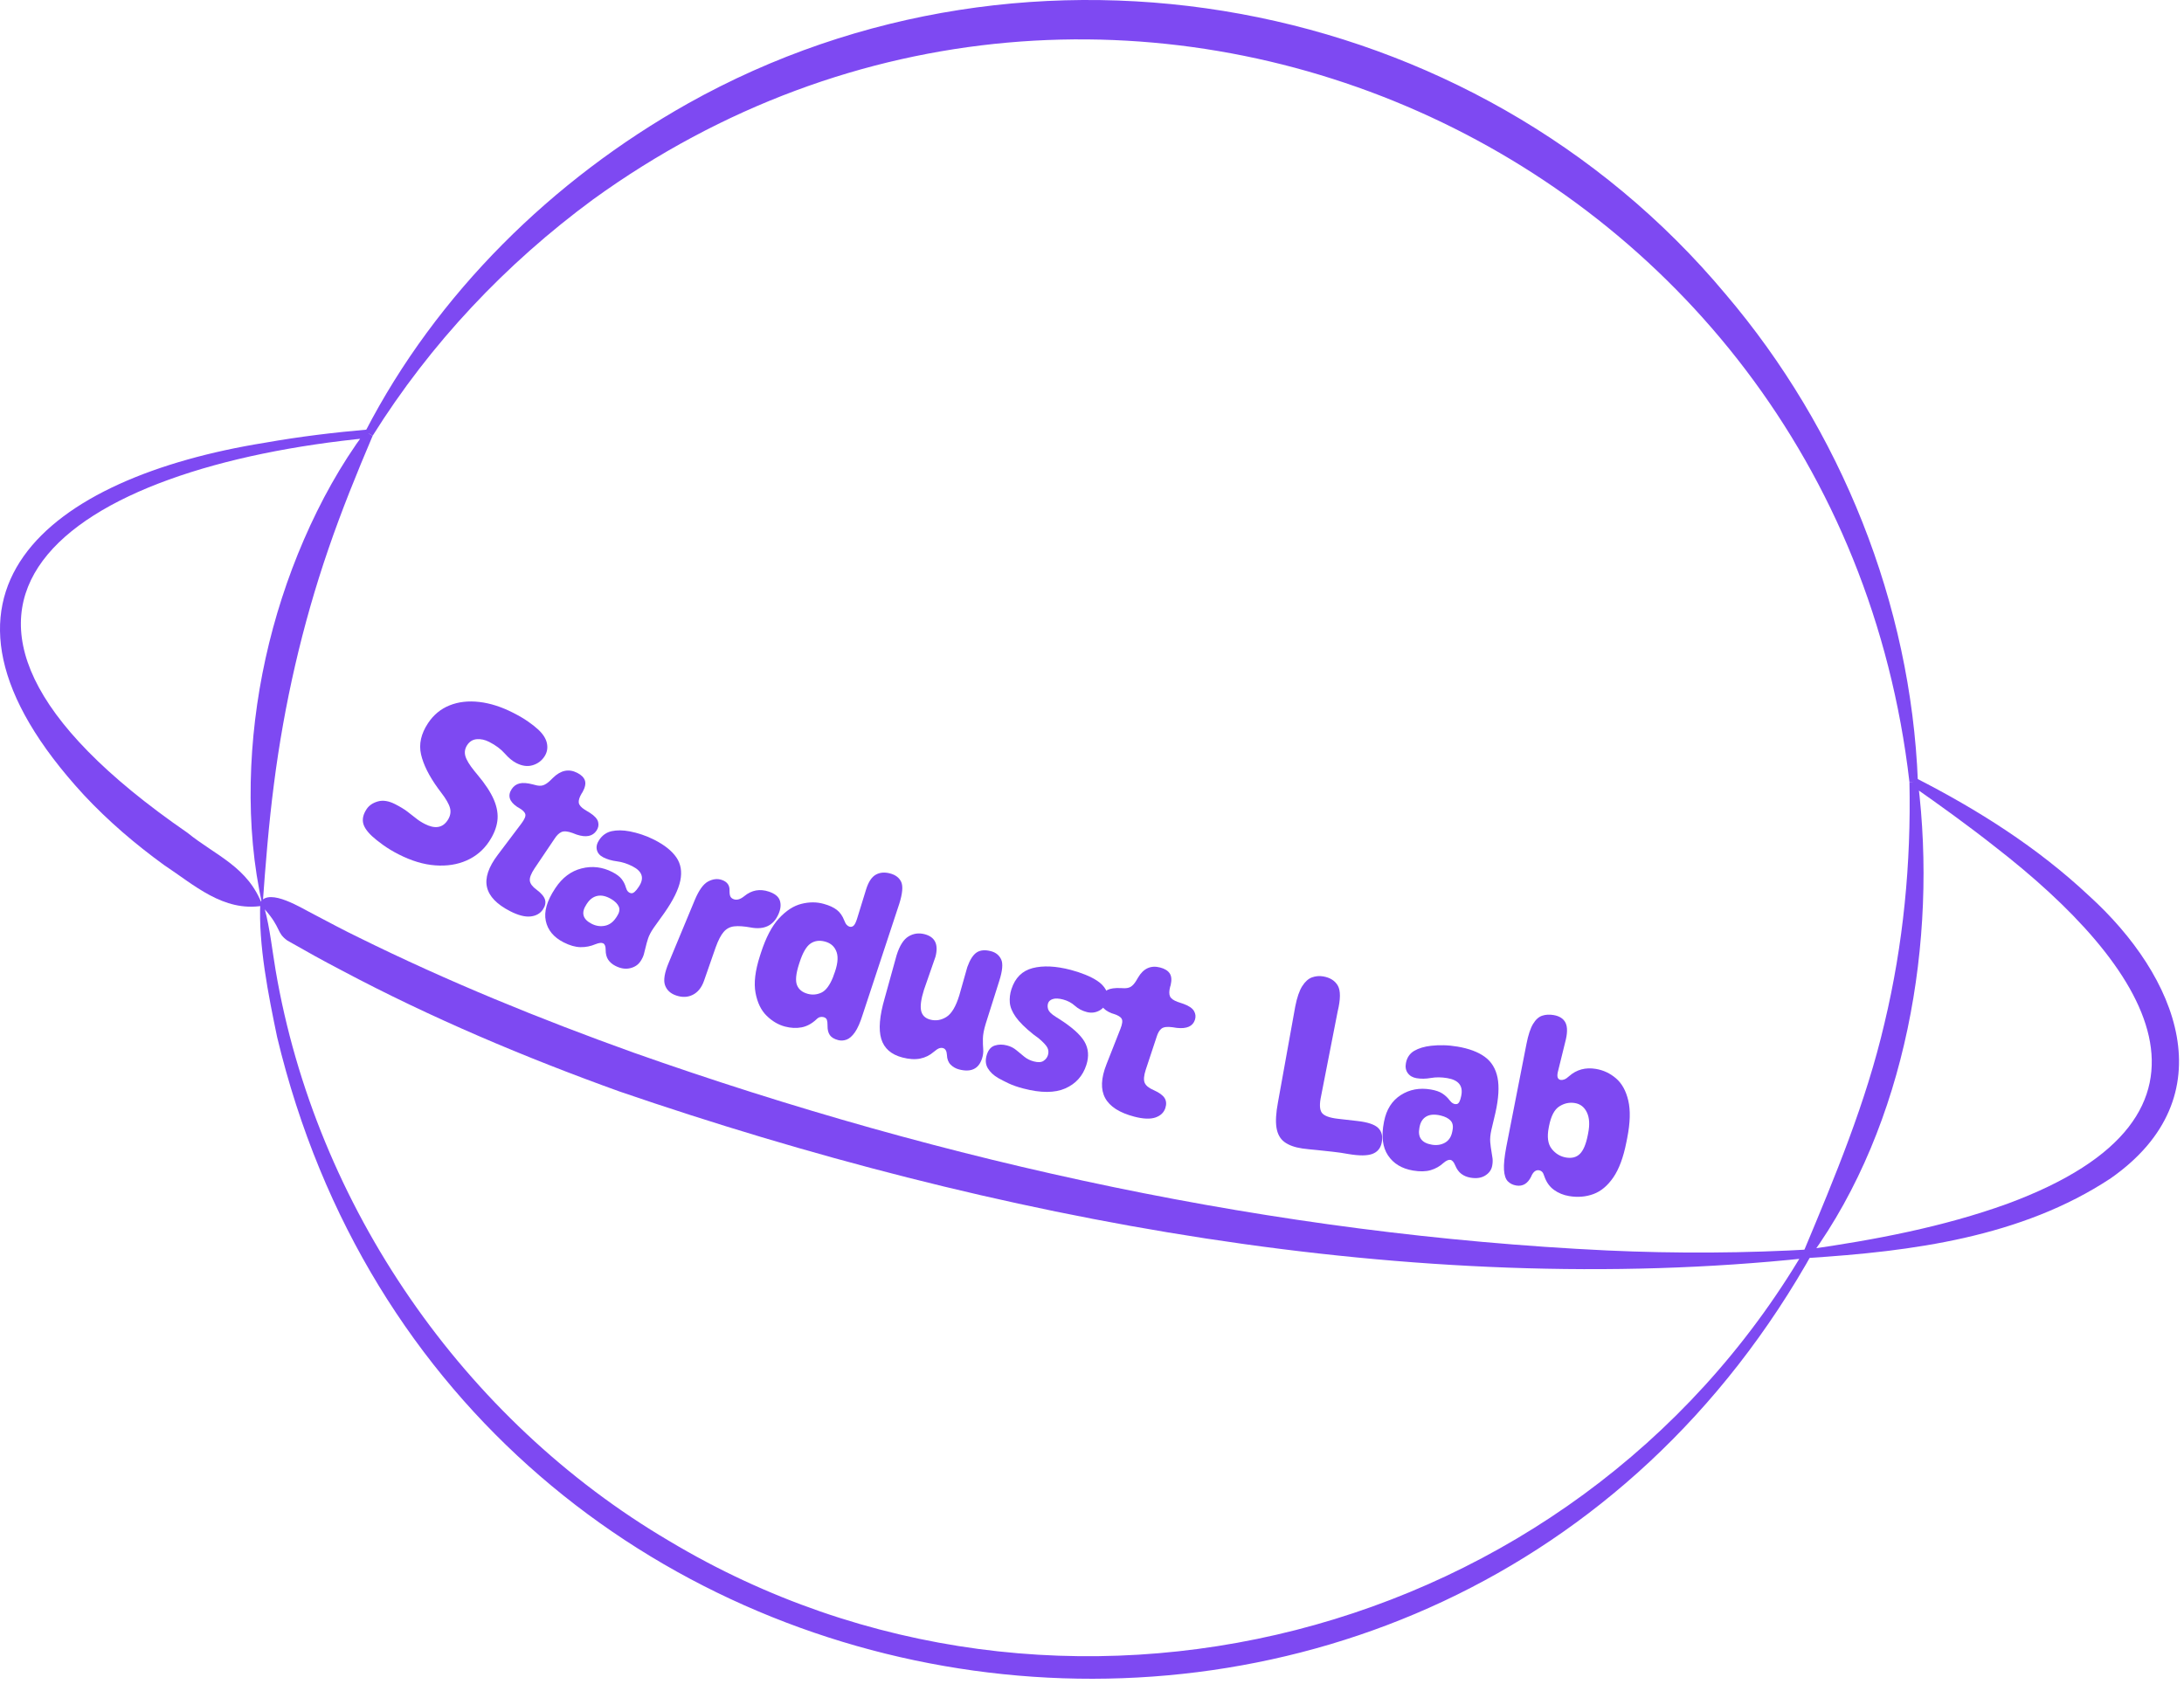 <svg width="258" height="199" viewBox="0 0 258 199" fill="none" xmlns="http://www.w3.org/2000/svg">
<path d="M31.281 107.443C31.86 109.521 32.199 112.531 32.557 114.632C37.297 142.48 54.739 167.764 79.071 182.082C125.028 209.589 185.835 193.993 213.06 147.891C213.06 147.892 213.54 148.638 213.54 148.638C166.973 153.58 117.263 144.089 73.204 128.97C61.993 124.935 50.931 120.269 40.392 114.669C38.223 113.544 36.074 112.343 33.952 111.131C32.62 110.181 33.274 109.708 31.281 107.443L31.281 107.443ZM30.753 106.593C31.878 104.879 35.648 107.326 37.184 108.09C38.912 108.997 40.629 109.923 42.39 110.771C52.907 115.97 63.807 120.41 74.852 124.375C111.802 137.43 150.654 145.874 189.861 147.747C198.019 148.119 206.199 148.076 214.363 147.591C170.659 226.366 53.667 209.96 32.735 122.522C31.705 117.56 30.511 111.644 30.753 106.593L30.753 106.593Z" fill="#7E49F2"/>
<path d="M225.566 92.4C216.862 17.243 131.384 -20.805 70.053 23.57C59.737 31.171 50.873 40.541 44.022 51.487C44.022 51.487 43.154 50.989 43.154 50.989C51.574 34.681 65.263 21.233 81.249 12.239C121.694 -10.451 174.13 -0.828 203.86 34.77C217.479 50.774 225.735 71.368 226.563 92.322C226.563 92.322 225.566 92.4 225.566 92.4V92.4Z" fill="#7E49F2"/>
<path d="M43.635 51.736C8.47 55.126 -16.907 71.466 22.142 98.393C25.508 101.124 29.332 102.411 31.017 107.016C29.93 102.258 29.523 97.328 29.618 92.422C29.816 82.59 32.001 72.783 35.902 63.76C37.858 59.251 40.239 54.924 43.154 50.99L44.022 51.487C42.128 55.945 40.333 60.372 38.79 64.881C35.693 73.892 33.575 83.178 32.363 92.624C31.749 97.36 31.365 102.147 31.016 107.018C26.378 107.769 22.935 104.552 19.374 102.203C15.996 99.749 12.787 97.016 9.904 93.922C-11.994 70.138 5.669 56.42 31.326 52.305C35.375 51.587 39.455 51.094 43.541 50.74L43.635 51.736L43.635 51.736Z" fill="#7E49F2"/>
<path d="M226.563 92.322C228.911 111.128 225.168 132.837 213.928 148.389C213.928 148.389 213.448 147.642 213.448 147.642C221.514 146.49 229.552 144.964 237.108 142.239C265.625 131.718 253.713 114.014 235.641 100.02C232.451 97.501 229.145 95.128 225.809 92.79C225.809 92.79 226.32 91.931 226.32 91.931C233.634 95.667 240.682 100.112 246.791 105.851C257.221 115.314 263.116 129.563 249.348 139.217C238.789 146.199 225.793 147.858 213.541 148.638C213.541 148.638 212.706 148.682 212.706 148.682L213.061 147.891C216.778 139.018 220.441 130.251 222.618 120.89C224.848 111.582 225.772 101.975 225.566 92.399C225.566 92.399 226.563 92.322 226.563 92.322L226.563 92.322Z" fill="#7E49F2"/>
<path d="M49.737 89.129C49.462 87.918 49.739 86.688 50.567 85.44C51.219 84.458 52.067 83.758 53.111 83.341C54.154 82.923 55.322 82.789 56.615 82.938C57.907 83.087 59.249 83.516 60.641 84.228C61.328 84.578 61.907 84.919 62.38 85.25C62.853 85.58 63.242 85.886 63.546 86.167C64.141 86.711 64.496 87.266 64.612 87.831C64.726 88.396 64.626 88.917 64.311 89.392C63.974 89.9 63.508 90.241 62.913 90.417C62.317 90.594 61.677 90.507 60.99 90.155C60.542 89.926 60.089 89.551 59.631 89.031C59.174 88.51 58.561 88.053 57.792 87.66C57.298 87.407 56.811 87.299 56.333 87.337C55.854 87.374 55.475 87.604 55.196 88.025C54.921 88.438 54.847 88.873 54.974 89.329C55.1 89.785 55.459 90.379 56.053 91.11L56.389 91.518C57.315 92.617 57.967 93.611 58.346 94.499C58.724 95.387 58.86 96.227 58.752 97.017C58.644 97.808 58.318 98.613 57.774 99.431C57.111 100.429 56.232 101.173 55.135 101.662C54.038 102.151 52.799 102.346 51.419 102.246C50.038 102.146 48.593 101.711 47.082 100.939C46.396 100.588 45.781 100.217 45.238 99.825C44.695 99.432 44.261 99.085 43.934 98.782C43.309 98.192 42.958 97.649 42.882 97.156C42.804 96.662 42.947 96.142 43.31 95.597C43.6 95.16 44.045 94.858 44.647 94.689C45.249 94.522 45.925 94.63 46.676 95.013C47.262 95.312 47.739 95.601 48.106 95.878C48.474 96.154 48.814 96.419 49.124 96.671C49.434 96.925 49.787 97.151 50.18 97.352C51.38 97.965 52.276 97.823 52.872 96.926C53.193 96.443 53.29 95.96 53.163 95.478C53.036 94.994 52.679 94.373 52.092 93.614L51.751 93.158C50.683 91.683 50.012 90.34 49.737 89.129L49.737 89.129Z" fill="#7E49F2"/>
<path d="M61.572 97.33C61.955 96.826 62.118 96.452 62.059 96.208C62 95.964 61.75 95.713 61.307 95.456L61.082 95.325C60.153 94.694 59.944 93.992 60.456 93.22C60.684 92.877 60.992 92.658 61.38 92.564C61.767 92.469 62.295 92.509 62.964 92.684L63.152 92.733C63.551 92.853 63.882 92.871 64.147 92.787C64.41 92.702 64.695 92.514 65 92.22L65.316 91.912C66.237 91.004 67.197 90.805 68.194 91.315C68.679 91.563 68.981 91.865 69.099 92.224C69.217 92.581 69.123 93.037 68.817 93.591L68.708 93.755C68.44 94.213 68.329 94.579 68.374 94.853C68.419 95.127 68.653 95.398 69.076 95.666L69.704 96.05C70.244 96.399 70.562 96.751 70.656 97.108C70.751 97.464 70.689 97.806 70.472 98.134C70.017 98.82 69.231 98.978 68.117 98.607L67.633 98.421C67.06 98.213 66.627 98.174 66.331 98.305C66.036 98.436 65.755 98.71 65.49 99.128L63.141 102.613C62.731 103.228 62.549 103.712 62.591 104.063C62.635 104.414 62.9 104.766 63.388 105.12C63.944 105.539 64.275 105.931 64.383 106.294C64.491 106.658 64.411 107.042 64.142 107.448C63.821 107.931 63.333 108.209 62.678 108.282C62.023 108.354 61.219 108.148 60.267 107.661C58.692 106.856 57.78 105.909 57.528 104.82C57.277 103.731 57.701 102.459 58.801 101.005L61.572 97.33V97.33Z" fill="#7E49F2"/>
<path d="M66.577 111.339C65.404 110.741 64.704 109.894 64.474 108.8C64.244 107.706 64.608 106.439 65.566 104.996L65.62 104.913C66.433 103.689 67.461 102.92 68.707 102.606C69.951 102.291 71.159 102.433 72.331 103.032C72.844 103.294 73.215 103.575 73.445 103.875C73.675 104.176 73.838 104.502 73.935 104.854C74.056 105.282 74.278 105.511 74.602 105.54C74.827 105.551 75.104 105.31 75.43 104.819L75.476 104.749C76.139 103.751 75.884 102.952 74.713 102.354C74.099 102.04 73.487 101.844 72.876 101.768C72.266 101.691 71.727 101.533 71.26 101.294C70.857 101.089 70.608 100.799 70.512 100.426C70.416 100.054 70.505 99.661 70.78 99.248C71.153 98.686 71.647 98.338 72.263 98.204C72.879 98.07 73.591 98.078 74.398 98.23C74.855 98.317 75.332 98.443 75.829 98.609C76.326 98.774 76.818 98.98 77.303 99.228C78.511 99.845 79.378 100.539 79.903 101.309C80.428 102.078 80.582 102.99 80.367 104.044C80.151 105.099 79.53 106.361 78.505 107.832L77.233 109.61C76.902 110.089 76.677 110.517 76.555 110.894C76.434 111.27 76.335 111.626 76.259 111.964C76.2 112.236 76.132 112.505 76.055 112.769C75.978 113.032 75.847 113.304 75.66 113.584C75.386 113.998 74.976 114.269 74.431 114.398C73.886 114.526 73.306 114.435 72.693 114.12C72.327 113.934 72.044 113.689 71.845 113.39C71.646 113.09 71.546 112.699 71.547 112.219C71.547 111.812 71.452 111.559 71.259 111.46C71.067 111.363 70.763 111.395 70.348 111.559C69.782 111.802 69.192 111.919 68.58 111.909C67.967 111.899 67.3 111.709 66.577 111.339L66.577 111.339ZM71.453 109.382C71.982 109.277 72.423 108.959 72.775 108.429L72.876 108.277C73.166 107.841 73.242 107.459 73.103 107.132C72.965 106.805 72.673 106.507 72.226 106.237C71.63 105.88 71.085 105.75 70.591 105.847C70.096 105.945 69.684 106.244 69.353 106.743L69.283 106.848C68.625 107.838 68.828 108.605 69.889 109.147C70.402 109.409 70.923 109.487 71.453 109.382L71.453 109.382Z" fill="#7E49F2"/>
<path d="M82.076 106.338C82.563 105.177 83.088 104.447 83.652 104.149C84.215 103.852 84.753 103.79 85.266 103.964C85.908 104.183 86.213 104.606 86.181 105.235L86.182 105.35C86.185 105.633 86.227 105.838 86.307 105.967C86.388 106.096 86.516 106.191 86.694 106.251C87.059 106.376 87.468 106.253 87.921 105.884C88.796 105.164 89.771 104.987 90.847 105.353C91.547 105.591 91.974 105.942 92.126 106.405C92.277 106.868 92.228 107.391 91.978 107.975C91.386 109.352 90.285 109.889 88.674 109.583C87.877 109.438 87.228 109.394 86.728 109.452C86.228 109.509 85.814 109.73 85.486 110.112C85.157 110.494 84.844 111.099 84.545 111.929L83.16 115.903C82.879 116.69 82.442 117.233 81.849 117.535C81.255 117.837 80.599 117.865 79.878 117.62C79.207 117.393 78.768 116.986 78.56 116.402C78.353 115.818 78.501 114.924 79.007 113.721L82.076 106.338H82.076Z" fill="#7E49F2"/>
<path d="M101.918 119.857C101.622 120.809 101.312 121.513 100.989 121.971C100.665 122.429 100.336 122.717 100.001 122.837C99.665 122.957 99.336 122.975 99.011 122.89C98.545 122.768 98.218 122.571 98.031 122.3C97.843 122.03 97.752 121.664 97.758 121.204L97.757 121.105C97.759 120.86 97.733 120.658 97.681 120.498C97.628 120.337 97.495 120.229 97.282 120.174C97.151 120.139 97.013 120.139 96.871 120.173C96.728 120.205 96.575 120.305 96.412 120.47C95.879 120.962 95.306 121.268 94.691 121.385C94.076 121.503 93.424 121.471 92.735 121.291C91.944 121.084 91.219 120.657 90.56 120.009C89.901 119.36 89.465 118.455 89.251 117.295C89.037 116.137 89.21 114.686 89.772 112.947L89.885 112.594C90.472 110.777 91.186 109.412 92.03 108.5C92.874 107.588 93.759 107.018 94.685 106.789C95.61 106.559 96.486 106.561 97.311 106.796C97.968 106.977 98.482 107.214 98.855 107.504C99.228 107.795 99.517 108.203 99.722 108.728C99.816 108.979 99.917 109.161 100.023 109.274C100.13 109.387 100.244 109.459 100.366 109.491C100.538 109.536 100.693 109.498 100.831 109.379C100.968 109.259 101.105 108.99 101.239 108.573L102.334 105.025C102.609 104.173 102.984 103.612 103.461 103.346C103.937 103.079 104.495 103.028 105.133 103.195C105.792 103.367 106.235 103.706 106.463 104.208C106.691 104.711 106.615 105.569 106.235 106.78L101.918 119.857L101.918 119.857ZM94.15 116.391C94.356 116.912 94.788 117.257 95.448 117.431C95.995 117.573 96.528 117.521 97.047 117.275C97.566 117.029 98.023 116.415 98.416 115.432L98.471 115.264C98.936 114.092 99.058 113.176 98.838 112.516C98.617 111.854 98.152 111.43 97.443 111.245C96.784 111.072 96.212 111.157 95.729 111.497C95.245 111.838 94.82 112.578 94.453 113.718L94.389 113.914C94.024 115.044 93.945 115.87 94.15 116.391L94.15 116.391Z" fill="#7E49F2"/>
<path d="M105.92 112.854C106.272 111.729 106.741 110.991 107.327 110.639C107.913 110.288 108.546 110.201 109.225 110.378C110.462 110.701 110.89 111.587 110.511 113.035L109.145 116.965C108.804 118.055 108.694 118.873 108.814 119.419C108.935 119.964 109.295 120.315 109.893 120.471C110.551 120.644 111.187 120.538 111.8 120.156C112.412 119.774 112.922 118.919 113.327 117.592L114.271 114.259C114.584 113.388 114.954 112.813 115.38 112.532C115.805 112.253 116.367 112.204 117.067 112.387C117.635 112.535 118.036 112.859 118.27 113.359C118.505 113.858 118.425 114.718 118.033 115.936L116.446 120.954C116.232 121.653 116.121 122.236 116.112 122.706C116.104 123.175 116.116 123.591 116.148 123.953C116.178 124.314 116.132 124.687 116.009 125.07C115.613 126.296 114.707 126.725 113.287 126.354C112.902 126.253 112.573 126.066 112.298 125.79C112.025 125.516 111.879 125.132 111.862 124.637C111.835 124.177 111.679 123.909 111.395 123.835C111.244 123.796 111.09 123.805 110.933 123.863C110.777 123.921 110.571 124.059 110.315 124.275C109.84 124.689 109.301 124.955 108.697 125.075C108.091 125.195 107.394 125.152 106.603 124.946C105.275 124.599 104.442 123.867 104.105 122.751C103.767 121.634 103.9 120.037 104.504 117.96L105.92 112.854L105.92 112.854Z" fill="#7E49F2"/>
<path d="M125.849 128.598C124.612 129.146 122.959 129.151 120.891 128.61C120.202 128.43 119.626 128.23 119.164 128.011C118.701 127.791 118.293 127.583 117.939 127.386C117.374 127.059 116.957 126.667 116.687 126.21C116.416 125.752 116.381 125.215 116.58 124.597C116.763 124.032 117.074 123.677 117.517 123.534C117.959 123.389 118.443 123.386 118.97 123.525C119.386 123.633 119.749 123.817 120.061 124.078C120.373 124.339 120.687 124.599 121.005 124.855C121.324 125.114 121.696 125.297 122.121 125.409C122.628 125.542 123.011 125.521 123.27 125.349C123.529 125.176 123.702 124.954 123.789 124.685C123.887 124.38 123.871 124.089 123.742 123.809C123.611 123.531 123.262 123.151 122.691 122.671L122.066 122.211C121.105 121.441 120.413 120.755 119.991 120.155C119.569 119.554 119.336 118.991 119.292 118.465C119.248 117.939 119.311 117.411 119.481 116.88C119.917 115.533 120.753 114.7 121.994 114.382C123.234 114.065 124.73 114.135 126.483 114.593C127.082 114.75 127.66 114.942 128.22 115.167C128.778 115.394 129.252 115.638 129.64 115.9C130.084 116.195 130.42 116.549 130.648 116.963C130.878 117.377 130.918 117.814 130.769 118.275C130.598 118.805 130.285 119.188 129.831 119.423C129.375 119.658 128.889 119.708 128.373 119.572C127.835 119.432 127.37 119.186 126.979 118.834C126.587 118.481 126.123 118.234 125.585 118.094C125.079 117.961 124.675 117.943 124.374 118.039C124.075 118.136 123.887 118.301 123.811 118.536C123.732 118.779 123.74 119.029 123.833 119.285C123.927 119.54 124.215 119.821 124.699 120.127L125.041 120.343C126.593 121.324 127.613 122.227 128.1 123.052C128.586 123.878 128.664 124.804 128.332 125.831C127.915 127.127 127.087 128.049 125.849 128.598V128.598Z" fill="#7E49F2"/>
<path d="M132.354 121.574C132.583 121.002 132.634 120.602 132.509 120.377C132.385 120.15 132.072 119.958 131.574 119.8L131.32 119.719C130.247 119.296 129.85 118.655 130.128 117.794C130.252 117.412 130.487 117.134 130.833 116.96C131.18 116.787 131.701 116.715 132.394 116.745L132.59 116.754C133.008 116.788 133.332 116.736 133.563 116.599C133.794 116.461 134.016 116.217 134.228 115.866L134.445 115.499C135.079 114.419 135.949 114.024 137.054 114.314C137.59 114.454 137.966 114.686 138.181 115.011C138.394 115.336 138.431 115.801 138.291 116.405L138.232 116.588C138.102 117.091 138.098 117.473 138.218 117.73C138.339 117.988 138.639 118.204 139.122 118.377L139.835 118.62C140.454 118.847 140.859 119.126 141.05 119.454C141.24 119.783 141.277 120.129 141.159 120.494C140.912 121.26 140.2 121.578 139.022 121.449L138.503 121.37C137.892 121.287 137.463 121.339 137.215 121.529C136.967 121.719 136.774 122.046 136.635 122.509L135.346 126.403C135.124 127.09 135.083 127.601 135.223 127.934C135.363 128.268 135.717 128.557 136.287 128.8C136.94 129.093 137.37 129.406 137.576 129.738C137.781 130.07 137.812 130.462 137.667 130.914C137.492 131.454 137.099 131.827 136.489 132.036C135.877 132.244 135.045 132.21 133.991 131.934C132.247 131.479 131.102 130.745 130.554 129.735C130.006 128.723 130.059 127.393 130.712 125.743L132.354 121.574V121.574Z" fill="#7E49F2"/>
<path d="M153.008 118.929C153.22 117.849 153.497 117.043 153.838 116.51C154.179 115.978 154.562 115.635 154.989 115.48C155.416 115.327 155.852 115.287 156.298 115.363C157.117 115.501 157.697 115.864 158.036 116.451C158.376 117.039 158.37 118.059 158.019 119.512L156.07 129.474C155.861 130.425 155.884 131.086 156.137 131.456C156.391 131.827 157.031 132.071 158.058 132.188L160.306 132.444C161.554 132.581 162.388 132.857 162.81 133.274C163.231 133.691 163.37 134.266 163.225 134.997C163.093 135.666 162.724 136.114 162.117 136.339C161.509 136.564 160.574 136.568 159.308 136.355C158.689 136.241 158.065 136.149 157.435 136.081C156.806 136.01 156.208 135.947 155.64 135.888C155.304 135.859 154.983 135.828 154.679 135.795C154.375 135.762 154.097 135.728 153.846 135.696C152.941 135.562 152.235 135.306 151.732 134.93C151.227 134.555 150.915 133.993 150.794 133.244C150.674 132.495 150.732 131.499 150.965 130.258L153.008 118.929V118.929Z" fill="#7E49F2"/>
<path d="M166.922 138.303C165.595 138.079 164.609 137.481 163.965 136.511C163.321 135.54 163.162 134.229 163.487 132.579L163.506 132.484C163.783 131.083 164.439 130.051 165.475 129.387C166.511 128.722 167.693 128.502 169.02 128.727C169.601 128.825 170.057 128.983 170.389 129.2C170.721 129.418 171.002 129.679 171.231 129.985C171.512 130.356 171.808 130.507 172.121 130.44C172.336 130.384 172.499 130.075 172.61 129.513L172.626 129.432C172.851 128.29 172.299 127.607 170.973 127.383C170.278 127.266 169.631 127.26 169.032 127.366C168.431 127.473 167.867 127.481 167.339 127.391C166.882 127.315 166.536 127.113 166.301 126.788C166.065 126.462 165.994 126.062 166.087 125.59C166.214 124.948 166.538 124.472 167.06 124.163C167.582 123.855 168.248 123.654 169.06 123.561C169.519 123.509 170.013 123.489 170.541 123.499C171.07 123.51 171.609 123.563 172.158 123.656C173.527 123.886 174.607 124.29 175.398 124.866C176.191 125.442 176.692 126.263 176.906 127.326C177.119 128.391 177.037 129.772 176.66 131.469L176.172 133.531C176.052 134.082 176.011 134.555 176.045 134.948C176.081 135.341 176.129 135.708 176.189 136.051C176.242 136.327 176.284 136.601 176.317 136.874C176.348 137.148 176.333 137.444 176.27 137.766C176.176 138.239 175.901 138.616 175.443 138.898C174.986 139.181 174.409 139.264 173.715 139.146C173.3 139.076 172.941 138.928 172.638 138.701C172.334 138.475 172.087 138.134 171.899 137.678C171.74 137.292 171.551 137.079 171.334 137.043C171.116 137.006 170.846 137.126 170.523 137.403C170.091 137.801 169.587 138.085 169.013 138.256C168.438 138.425 167.742 138.442 166.922 138.303L166.922 138.303ZM170.697 135.013C171.15 134.757 171.436 134.326 171.556 133.719L171.589 133.545C171.689 133.046 171.609 132.661 171.35 132.392C171.093 132.122 170.703 131.925 170.181 131.8C169.486 131.636 168.927 131.674 168.505 131.911C168.083 132.148 167.815 132.553 167.703 133.124L167.679 133.244C167.455 134.377 167.945 135.046 169.149 135.25C169.729 135.347 170.245 135.268 170.697 135.013V135.013Z" fill="#7E49F2"/>
<path d="M180.327 123.332C180.534 122.28 180.793 121.496 181.103 120.982C181.414 120.467 181.773 120.143 182.179 120.009C182.586 119.874 183.033 119.848 183.521 119.931C184.236 120.051 184.714 120.365 184.951 120.87C185.189 121.376 185.169 122.141 184.892 123.164L184.087 126.43C183.976 126.826 183.95 127.112 184.007 127.288C184.062 127.463 184.183 127.566 184.371 127.598C184.485 127.618 184.625 127.597 184.792 127.538C184.959 127.479 185.148 127.351 185.358 127.156C186.24 126.374 187.299 126.087 188.533 126.295C189.425 126.446 190.215 126.82 190.907 127.416C191.598 128.012 192.081 128.884 192.351 130.032C192.623 131.179 192.582 132.655 192.226 134.457L192.128 134.952C191.775 136.747 191.26 138.135 190.583 139.118C189.907 140.101 189.121 140.757 188.227 141.085C187.332 141.413 186.376 141.491 185.36 141.32C184.686 141.206 184.091 140.962 183.575 140.59C183.06 140.217 182.682 139.688 182.443 139.001C182.365 138.74 182.275 138.558 182.172 138.458C182.068 138.357 181.949 138.296 181.815 138.273C181.461 138.213 181.171 138.413 180.941 138.873L180.881 139.015C180.469 139.849 179.88 140.2 179.114 140.072C178.709 140.003 178.377 139.836 178.119 139.572C177.861 139.306 177.711 138.857 177.67 138.223C177.629 137.589 177.72 136.682 177.942 135.502L180.327 123.332L180.327 123.332ZM186.641 136.329C187.048 135.923 187.357 135.189 187.567 134.127L187.613 133.885C187.813 132.877 187.762 132.06 187.463 131.433C187.163 130.806 186.693 130.438 186.05 130.33C185.407 130.221 184.795 130.351 184.213 130.718C183.631 131.086 183.225 131.859 182.992 133.036L182.959 133.21C182.738 134.326 182.853 135.168 183.303 135.737C183.754 136.307 184.32 136.649 185.005 136.765C185.689 136.88 186.234 136.735 186.641 136.329L186.641 136.329Z" fill="#7E49F2"/>
</svg>
